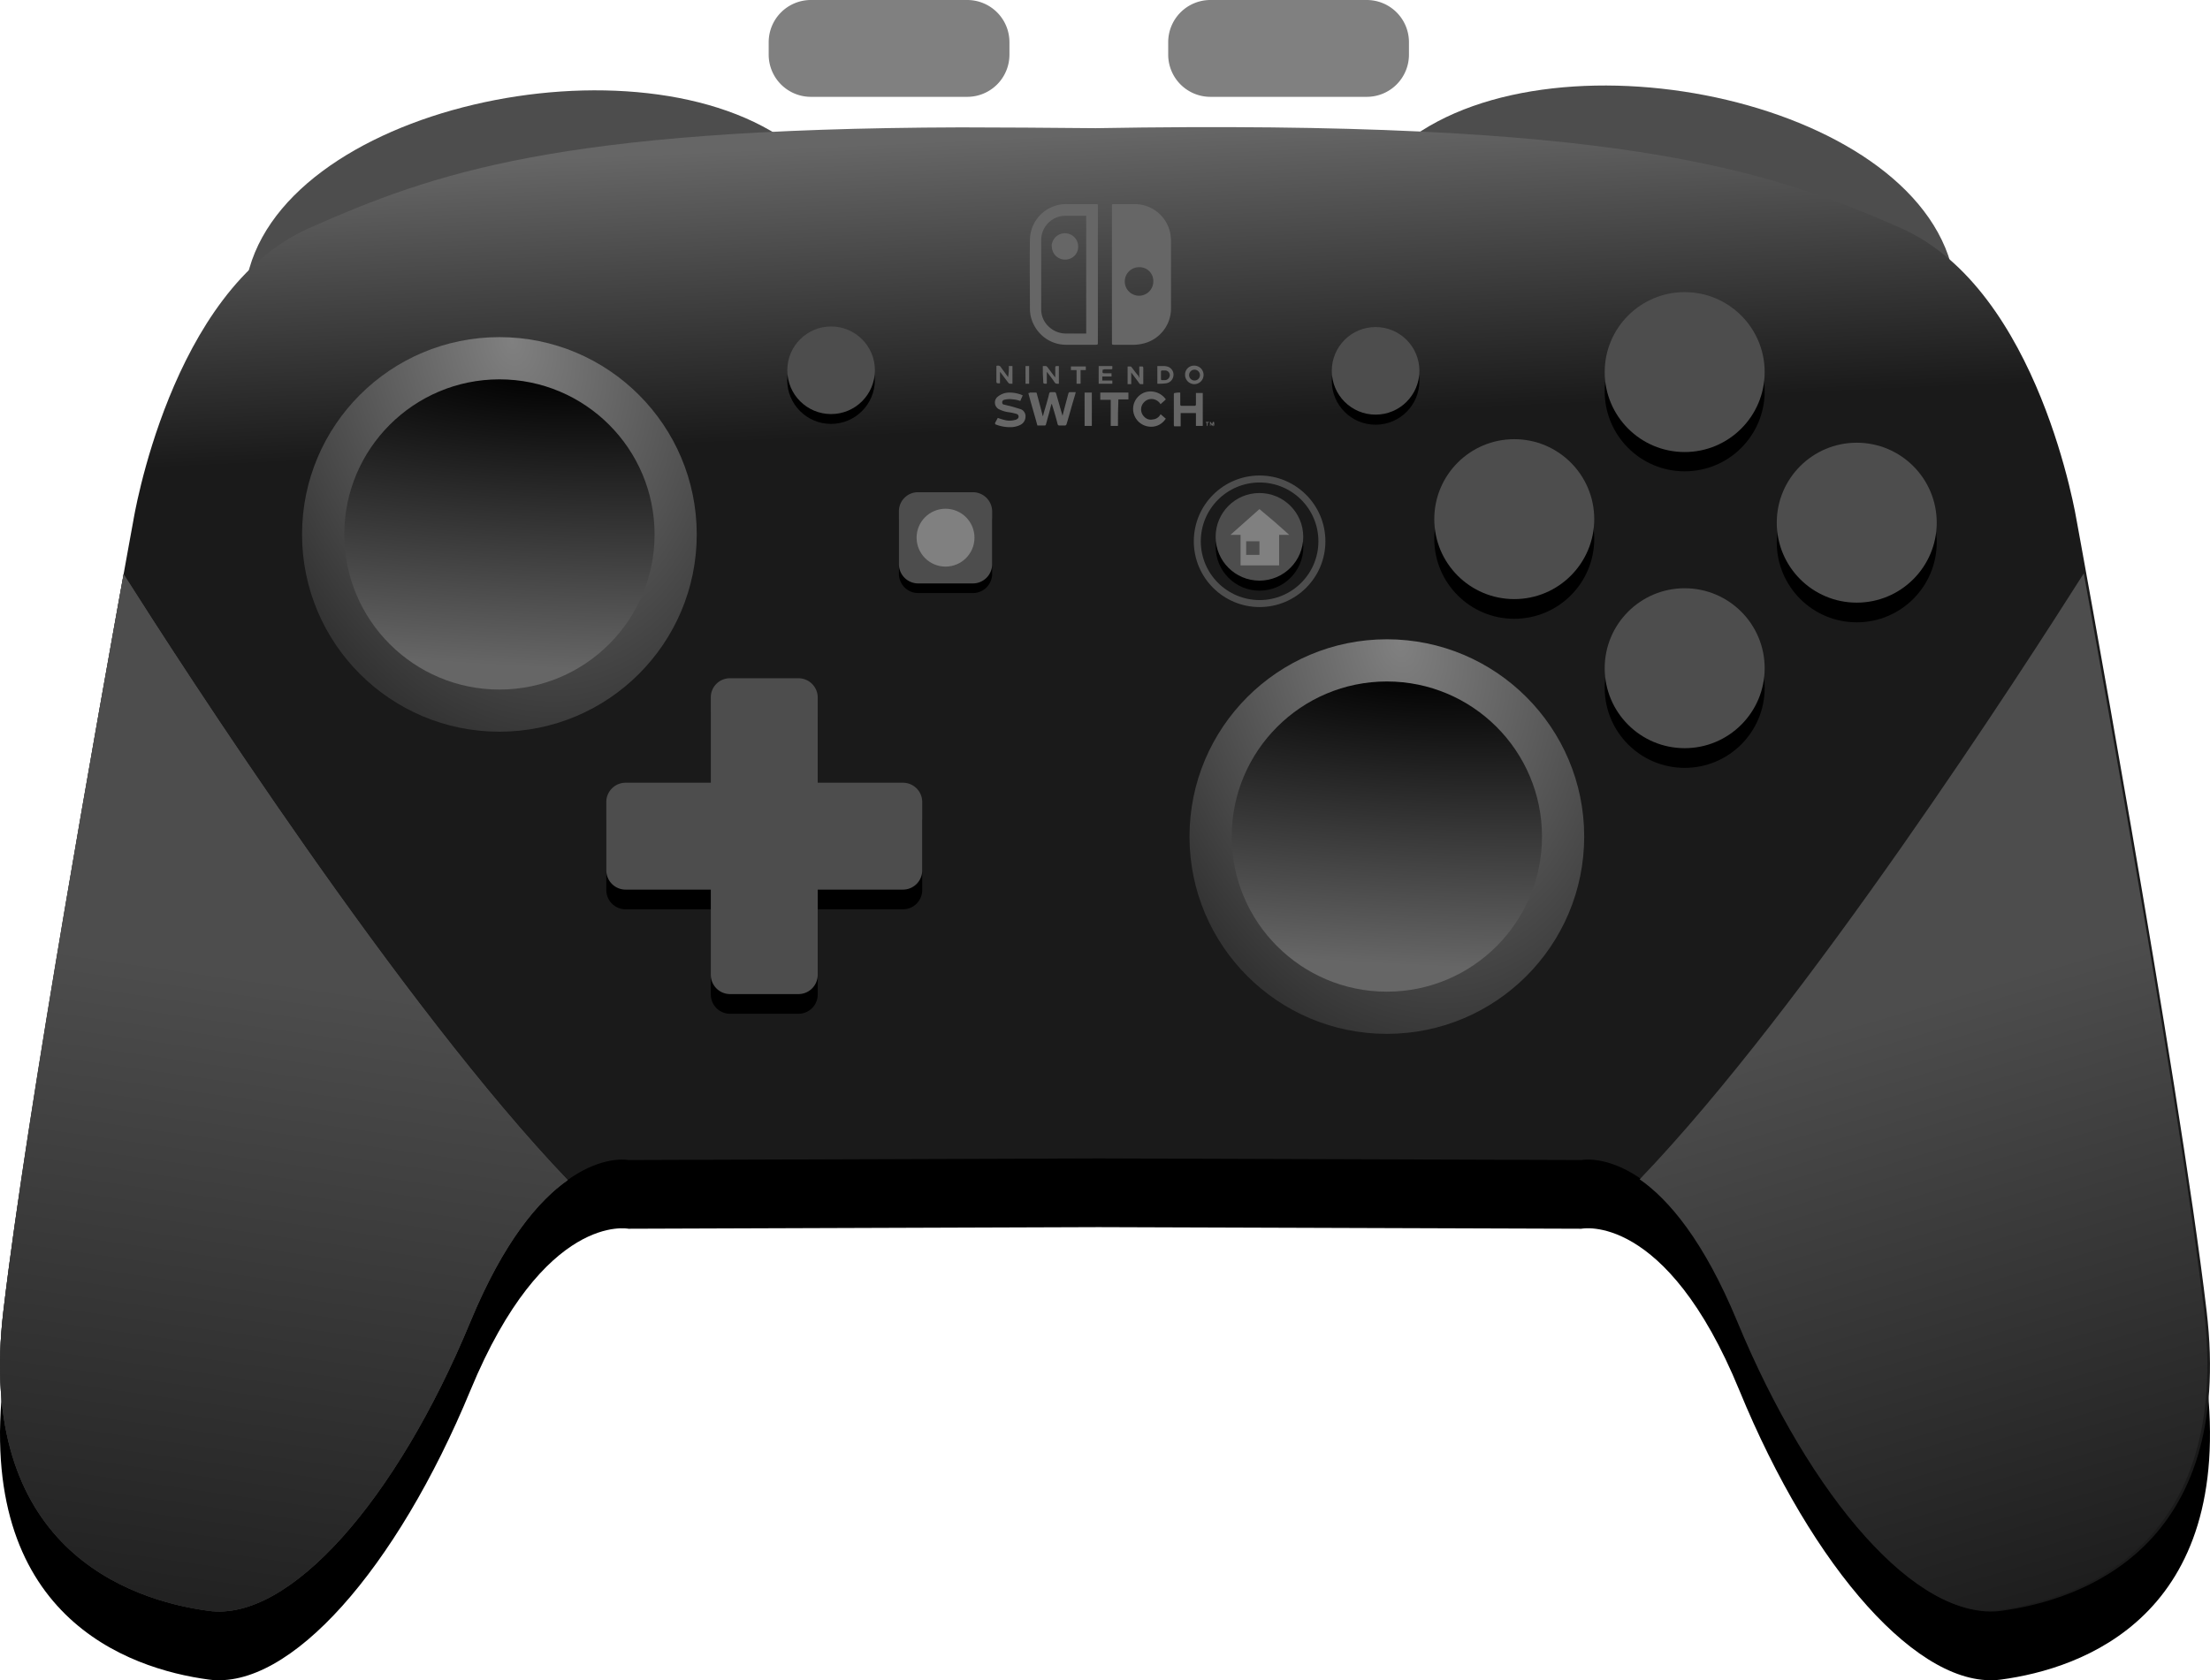 <svg id="svg8" xmlns="http://www.w3.org/2000/svg" xmlns:xlink="http://www.w3.org/1999/xlink" viewBox="0 0 549.85 418.17"><defs><style>.cls-1{fill:#4d4d4d;}.cls-2{fill:url(#linear-gradient);}.cls-3{fill:url(#linear-gradient-2);}.cls-4{fill:url(#linear-gradient-3);}.cls-5{fill:url(#radial-gradient);}.cls-6{fill:url(#radial-gradient-2);}.cls-7{fill:none;stroke:#4d4d4d;stroke-miterlimit:15.12;stroke-width:1.74px;}.cls-8{fill:url(#radial-gradient-3);}.cls-9{fill:url(#radial-gradient-4);}.cls-10{fill:url(#linear-gradient-4);}.cls-11{fill:#666;fill-rule:evenodd;}.cls-12{fill:gray;}</style><linearGradient id="linear-gradient" x1="-2717.12" y1="468.25" x2="-2716.12" y2="468.25" gradientTransform="matrix(3.24, 72.61, -72.61, 3.24, 43064.31, 195806.38)" gradientUnits="userSpaceOnUse"><stop offset="0" stop-color="#666"/><stop offset="1" stop-color="#1a1a1a"/></linearGradient><linearGradient id="linear-gradient-2" x1="-2731.51" y1="489.21" x2="-2730.51" y2="489.21" gradientTransform="translate(20650.55 513507.39) rotate(97.86) scale(185.11)" gradientUnits="userSpaceOnUse"><stop offset="0" stop-color="#4d4d4d"/><stop offset="1" stop-color="#333"/></linearGradient><linearGradient id="linear-gradient-3" x1="-2724.12" y1="490.83" x2="-2723.12" y2="490.83" gradientTransform="matrix(45.07, 155.59, -155.59, 45.07, 199616.39, 401974)" gradientUnits="userSpaceOnUse"><stop offset="0" stop-color="#4d4d4d"/><stop offset="1" stop-color="#1a1a1a"/></linearGradient><radialGradient id="radial-gradient" cx="-2719.33" cy="472.04" r="1" gradientTransform="matrix(22.54, 104.53, -71.23, 15.36, 95046.13, 277087.13)" gradientUnits="userSpaceOnUse"><stop offset="0" stop-color="gray"/><stop offset="1" stop-color="#333"/></radialGradient><radialGradient id="radial-gradient-2" cx="-2720.85" cy="495.07" r="1" gradientTransform="matrix(-3.87, 73.04, -287.87, -15.26, 132120.13, 206379.87)" gradientUnits="userSpaceOnUse"><stop offset="0"/><stop offset="1" stop-color="#666"/></radialGradient><radialGradient id="radial-gradient-3" cx="-2719.33" cy="472.04" r="1" gradientTransform="matrix(22.54, 104.53, -71.23, 15.36, 95266.94, 277162.27)" xlink:href="#radial-gradient"/><radialGradient id="radial-gradient-4" cx="-2720.85" cy="495.07" r="1" gradientTransform="matrix(-3.86, 73.04, -287.87, -15.23, 132365.81, 206439.15)" xlink:href="#radial-gradient-2"/><linearGradient id="linear-gradient-4" x1="-2731.51" y1="489.21" x2="-2730.51" y2="489.21" gradientTransform="translate(20650.55 513507.39) rotate(97.86) scale(185.11)" xlink:href="#linear-gradient-3"/></defs><path class="cls-1" d="M61.15,70.8c7.1-44.2,98.5-63.6,136.2-34.5Z"/><path class="cls-1" d="M486.25,69.6c-7.1-44.2-98.5-63.6-136.2-34.5Z"/><path d="M239,48.8c-100.3.3-130.9,11.3-162.1,25.1-34.5,15.3-43.7,72.9-43.7,72.9S7.85,284.4.85,343.3s31,72,51.1,74.7,46.7-27.5,65.1-72,39.3-40.2,39.3-40.2l117-.4,120.1.4s21-4.4,39.3,40.2,45,74.7,65.1,72S556,402.3,549,343.3s-32.3-196.5-32.3-196.5S507.5,89.2,473,73.9,400.05,46.8,272.55,49c-12.1-.1-23.2-.2-33.6-.2Z"/><path class="cls-2" d="M239,31.7C138.65,32,108.05,43,76.85,56.8c-34.5,15.3-43.7,72.9-43.7,72.9S7.85,267.3.85,326.2s31,72,51.1,74.7,46.7-27.5,65.1-72,39.3-40.2,39.3-40.2l117-.4,120.1.4s21-4.4,39.3,40.2,45,74.7,65.1,72S556,385.2,549,326.2s-32.3-196.5-32.3-196.5S507.5,72.1,473,56.8,400.1,29.7,272.6,31.9C260.5,31.8,249.4,31.7,239,31.7Z"/><path d="M181.65,173.7h17a4.8,4.8,0,0,1,4.8,4.8h0v69a4.8,4.8,0,0,1-4.8,4.8h-17a4.8,4.8,0,0,1-4.8-4.8h0v-69a4.74,4.74,0,0,1,4.68-4.8h.12Z"/><path d="M229.45,204.5v17a4.8,4.8,0,0,1-4.8,4.8h-69a4.8,4.8,0,0,1-4.8-4.8h0v-17a4.8,4.8,0,0,1,4.8-4.8h69a4.8,4.8,0,0,1,4.8,4.8Z"/><circle cx="419.15" cy="171.2" r="19.9"/><circle cx="461.96" cy="134.98" r="19.9"/><circle cx="419.15" cy="97.4" r="19.9"/><circle cx="376.75" cy="134.1" r="19.9"/><path class="cls-3" d="M30.75,142.9c-5.5,30.5-24,133-29.9,183.3-7,58.9,31,72,51.1,74.7s46.7-27.5,65.1-72c8.3-20,17-30.2,24.2-35.2C100,250.6,45.65,166.4,30.75,142.9Z"/><path class="cls-4" d="M518.45,142.7c5.5,30.5,24,133,29.9,183.3,7,58.9-31,72-51.1,74.7s-46.7-27.5-65.1-72c-8.3-20-17-30.2-24.2-35.2C449.35,250.4,503.55,166.2,518.45,142.7Z"/><circle class="cls-5" cx="124.25" cy="133" r="49.1"/><circle class="cls-6" cx="124.26" cy="133.01" r="38.6"/><circle cx="342.25" cy="94.8" r="10.9"/><circle class="cls-7" cx="313.39" cy="134.71" r="15.5"/><circle cx="313.37" cy="136.1" r="10.9"/><circle cx="206.76" cy="94.6" r="10.9"/><path d="M228.45,124.9h13.6a4.8,4.8,0,0,1,4.8,4.8v13.1a4.8,4.8,0,0,1-4.8,4.8h-13.6a4.8,4.8,0,0,1-4.8-4.8h0V129.7A4.8,4.8,0,0,1,228.45,124.9Z"/><circle class="cls-8" cx="345.05" cy="208.2" r="49.1"/><circle class="cls-9" cx="345.05" cy="208.2" r="38.6"/><path class="cls-1" d="M181.65,168.8h17a4.8,4.8,0,0,1,4.8,4.8h0v69a4.8,4.8,0,0,1-4.8,4.8h-17a4.8,4.8,0,0,1-4.8-4.8h0v-69a4.74,4.74,0,0,1,4.68-4.8h.12Z"/><path class="cls-1" d="M229.45,199.6v17a4.8,4.8,0,0,1-4.8,4.8h-69a4.8,4.8,0,0,1-4.8-4.8h0v-17a4.8,4.8,0,0,1,4.8-4.8h69a4.8,4.8,0,0,1,4.8,4.8Z"/><path class="cls-10" d="M30.75,142.9c-5.5,30.5-24,133-29.9,183.3-7,58.9,31,72,51.1,74.7s46.7-27.5,65.1-72c8.3-20,17-30.2,24.2-35.2C100,250.6,45.65,166.4,30.75,142.9Z"/><path class="cls-11" d="M283.55,66.5a3.55,3.55,0,1,0,3.39,3.74V70.1a3.42,3.42,0,0,0-3.23-3.6h-.16Zm-6.9,1.8v-17c0-.5,0-.5.5-.5h5.3a9,9,0,0,1,8.7,7.2,13.42,13.42,0,0,1,.2,2V76.7a9,9,0,0,1-5.9,8.5,10.92,10.92,0,0,1-3.1.6h-5.1c-.6,0-.6,0-.6-.6V68.3"/><path class="cls-11" d="M270.25,83V53.7h-4.8a7.52,7.52,0,0,0-1.5.1,6.07,6.07,0,0,0-4.9,5.9V77a5.84,5.84,0,0,0,2,4.4,6.13,6.13,0,0,0,4.3,1.6Zm2.9-14.7v17c0,.4,0,.5-.5.5h-7.2a8.87,8.87,0,0,1-6.4-2.5,9.23,9.23,0,0,1-2.6-4.6,8.65,8.65,0,0,1-.2-1.6c0-5.9-.1-11.7,0-17.6a9,9,0,0,1,9.2-8.7h7.2c.5,0,.5,0,.5.5v17"/><path class="cls-11" d="M256.15,97.7h1.6a.22.22,0,0,1,.2.2c.5,1.9,1,3.7,1.5,5.7a2.44,2.44,0,0,0,.2-.7c.5-1.7,1-3.3,1.4-5,.1-.2.1-.3.4-.3h.8a.44.44,0,0,1,.5.3c.5,1.7,1,3.5,1.5,5.2,0,.1.1.2.1.4l.3-1.2,1.2-4.5.2-.2h1.6c-.1.4-.2.8-.3,1.1-.7,2.3-1.3,4.6-2,6.9-.1.2-.2.3-.4.3h-1.4c-.2,0-.3-.1-.4-.3-.4-1.6-.9-3.3-1.4-4.9a.3.3,0,0,0-.1-.2,9.72,9.72,0,0,0-.4,1.4c-.3,1.2-.7,2.5-1,3.7-.1.2-.1.3-.4.3h-1.5c-.2,0-.3,0-.3-.2-.7-2.6-1.5-5.2-2.2-7.9.3.1.3,0,.3-.1"/><path class="cls-11" d="M293.65,97.7v2.9c0,.3.1.4.4.4h3.1c.3,0,.4-.1.4-.4V97.8h1.7V106h-1.7v-3.2h-3.8v3.3h-1.6a1.06,1.06,0,0,1-.1-.3V98.1a.27.27,0,0,1,.24-.3h.06a5.15,5.15,0,0,1,1.3-.1"/><path class="cls-11" d="M247.55,105.3c.2-.4.5-.9.7-1.3a14.82,14.82,0,0,0,1.6.5,5,5,0,0,0,2.7,0c.2,0,.3-.1.5-.2a.69.69,0,0,0,.31-.92.65.65,0,0,0-.51-.38,12.31,12.31,0,0,0-1.8-.4,7.63,7.63,0,0,1-2.6-.8,1.89,1.89,0,0,1-.65-2.58,1.57,1.57,0,0,1,.35-.42,4.56,4.56,0,0,1,3.1-1.1,8.11,8.11,0,0,1,3,.6l.2.1c-.2.5-.4.9-.6,1.4a5.87,5.87,0,0,0-1.8-.4,5.44,5.44,0,0,0-2.2.1.63.63,0,0,0-.5.6c0,.4.2.6.5.6.7.2,1.3.3,2,.5s1.3.4,2,.6a1.84,1.84,0,0,1,1.3,1.8,2.33,2.33,0,0,1-1.2,2.1,5.64,5.64,0,0,1-2.2.6,9.59,9.59,0,0,1-4.1-.7l-.1-.3h0"/><path class="cls-11" d="M290.05,99.4c-.4.4-.9.8-1.3,1.2a2.65,2.65,0,0,0-2.3-1.3,2.49,2.49,0,0,0-1.8.8,2.53,2.53,0,0,0,0,3.58h0a2.25,2.25,0,0,0,2.2.7,2.33,2.33,0,0,0,1.9-1.3c.5.4.9.8,1.3,1.1a4.28,4.28,0,0,1-4.1,2,4.46,4.46,0,0,1-4-3.9,4.38,4.38,0,0,1,3.1-4.7,4.64,4.64,0,0,1,5,1.8"/><path class="cls-11" d="M278.15,106h-1.8V99.5h-2.6V97.7h7v1.7h-2.5c-.1,2.3-.1,4.4-.1,6.6"/><path class="cls-11" d="M271.65,106h-1.8V97.7h1.8V106"/><path class="cls-11" d="M297.15,92a1.35,1.35,0,1,0,1.4,1.3,1.35,1.35,0,0,0-1.4-1.3Zm-2.3,1.3a2.2,2.2,0,0,1,2.09-2.3h.21a2.3,2.3,0,1,1-2.3,2.3h0"/><path class="cls-11" d="M283.45,94V91.2h.8c.1,0,.2.2.2.3v4.1h-.8l-.2-.2c-.6-.9-1.3-1.7-2-2.7v2.9h-.9V91.2h.8l.2.2c.6.8,1.2,1.6,1.8,2.3-.1,0-.1.1.1.3"/><path class="cls-11" d="M259.45,91.1h.8c.1,0,.2.1.3.2l1.8,2.4.2.2V91.7c0-.6,0-.6.6-.6h.3v4.4c-.4,0-.8.1-1.1-.4-.5-.8-1.1-1.5-1.6-2.2-.1-.1-.1-.2-.3-.3v2.8l-.1.1c-.8,0-.8,0-.8-.8-.1-1.1-.1-2.3-.1-3.6"/><path class="cls-11" d="M251,91.1h.9v4.4h-.6a.76.76,0,0,1-.4-.2l-1.8-2.4c-.1-.1-.1-.2-.3-.3v2.8h-.1c-.8,0-.8,0-.8-.8V91.3c0-.3.1-.3.3-.3a.86.86,0,0,1,.9.5c.5.7,1.1,1.5,1.6,2.2a.35.35,0,0,1,.1.2,12.49,12.49,0,0,0,.2-2.8"/><path class="cls-11" d="M288.85,93.3v1c0,.2.1.3.2.3h.9a1.28,1.28,0,0,0,1.1-1.2,1.2,1.2,0,0,0-1-1.2h-.9a.27.27,0,0,0-.3.24h0v.86Zm-.9,2.2V91.1h1.4a3.37,3.37,0,0,1,1,.1,2.08,2.08,0,0,1,1.6,2.3,2.13,2.13,0,0,1-1.9,1.9,13.43,13.43,0,0,1-2.1.1"/><path class="cls-11" d="M274.35,92h0c-.1.9-.1.9.7.9h1.5v.8h-2.3v1h2.5v.8h-3.4V91.1h3.4v.7l-.2.1h-1.8a.79.79,0,0,1-.4.1"/><path class="cls-11" d="M267.85,92.1h-1.4v-.9h3.7v.9h-1.3v3.4h-1V92.1"/><path class="cls-11" d="M255.15,91.1h.9v4.4h-.9V91.1"/><path class="cls-11" d="M301.85,105.4c0,.1-.1.3-.1.4l-.2.2-.1-.2c-.1-.1-.1-.2-.2-.4,0,.2-.1.4-.1.6h-.1v-1c.2,0,.2,0,.5.6.2-.2,0-.7.5-.6.1.7.1,1-.2,1.1v-.7h0"/><path class="cls-11" d="M300.25,105.2h-.2l-.1-.1.2-.1h.5l.2.1-.2.1h-.2v.6l-.1.3-.1-.2v-.7"/><path class="cls-11" d="M261.65,61.3a3.3,3.3,0,0,1,6.6.1h0a3.18,3.18,0,0,1-3.16,3.2H265a3.26,3.26,0,0,1-3.3-3.22h0V61.3"/><path class="cls-1" d="M228.45,122.5h13.6a4.8,4.8,0,0,1,4.8,4.8h0v13.1a4.8,4.8,0,0,1-4.8,4.8h-13.6a4.8,4.8,0,0,1-4.8-4.8h0V127.3a4.74,4.74,0,0,1,4.68-4.8h.12Z"/><circle class="cls-12" cx="235.25" cy="133.81" r="7.2"/><circle class="cls-1" cx="342.25" cy="92.29" r="10.9"/><circle class="cls-1" cx="206.78" cy="92.15" r="10.9"/><circle class="cls-1" cx="461.96" cy="130.08" r="19.9"/><circle class="cls-1" cx="419.15" cy="166.3" r="19.9"/><circle class="cls-1" cx="419.15" cy="92.6" r="19.9"/><circle class="cls-1" cx="376.75" cy="129.2" r="19.9"/><circle class="cls-1" cx="313.35" cy="133.6" r="10.9"/><path class="cls-12" d="M313.35,126.7l-3.6,3.2-3.6,3.2h2.5v7.6h9.6v-7.6h2.5l-3.6-3.2Zm-3.3,8h3.3v3.4h-3.3Z"/><path class="cls-12" d="M201.75,0h38.9a10.5,10.5,0,0,1,10.5,10.5v3.1a10.5,10.5,0,0,1-10.5,10.5h-38.9a10.5,10.5,0,0,1-10.5-10.5V10.5A10.5,10.5,0,0,1,201.75,0Z"/><path class="cls-12" d="M301.15,0h38.9a10.5,10.5,0,0,1,10.5,10.5v3.1a10.5,10.5,0,0,1-10.5,10.5h-38.9a10.5,10.5,0,0,1-10.5-10.5V10.5A10.5,10.5,0,0,1,301.15,0Z"/></svg>